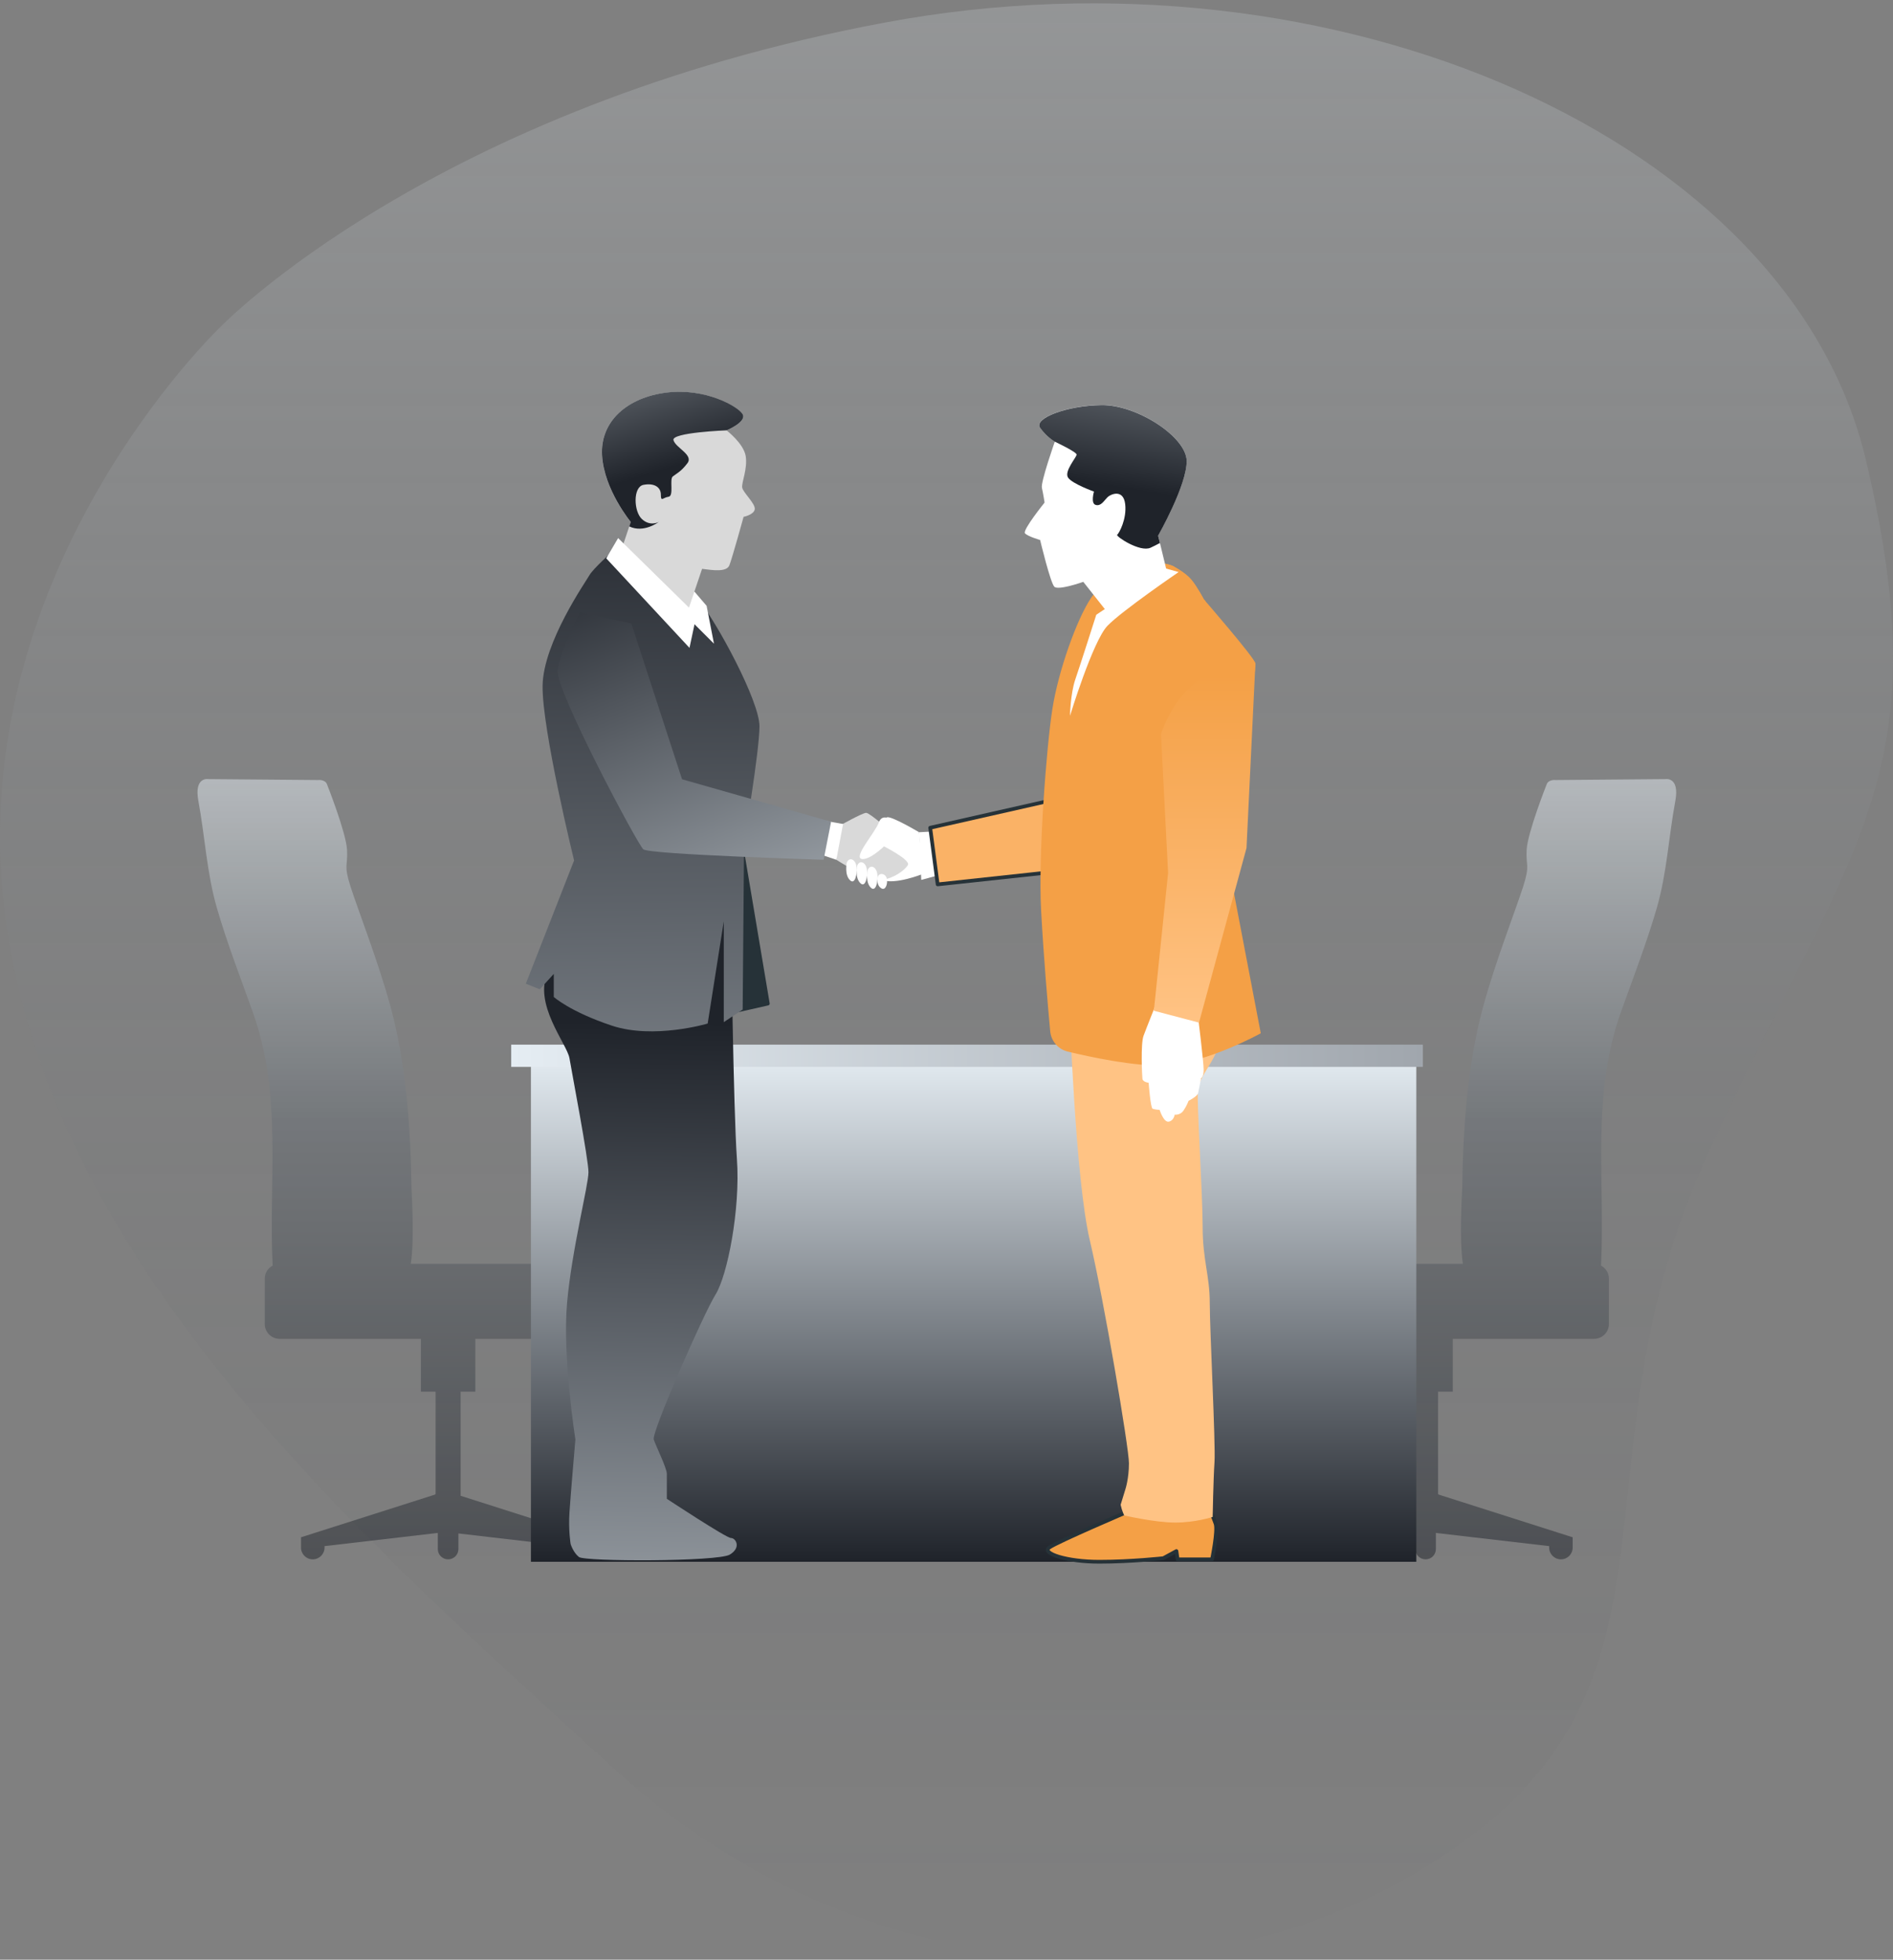 <svg width="508" height="526" viewBox="0 0 508 526" fill="none" xmlns="http://www.w3.org/2000/svg">
<rect x="0" y="0" width="508" height="526" fill="#808080" stroke="none"/>
<path d="M59.29 87.623C59.29 87.623 -11.852 154.986 1.722 248.445C15.296 341.904 98.538 414.082 164.108 474.139C229.679 534.197 322.619 542.444 389.693 496.481C456.767 450.517 420.408 392.403 458.388 309.518C496.369 226.648 521.026 209.079 500.687 123.322C480.363 37.58 358.639 -16.601 237.417 6.064C116.179 28.729 59.29 87.623 59.29 87.623Z" fill="url(#paint0_linear_7754_14295)"/>
<g clip-path="url(#clip0_7754_14295)">
<path d="M336.997 343.225V355.365C336.997 357.575 338.797 359.365 340.997 359.365H375.257V373.535H379.207V401.485L344.267 412.625V415.385C344.267 417.135 345.677 418.545 347.427 418.545C349.177 418.545 350.587 417.135 350.587 415.385V414.995L379.797 411.595V415.785C379.797 417.305 381.037 418.545 382.567 418.545C384.097 418.545 385.327 417.305 385.327 415.785V411.455L415.727 414.995V415.385C415.727 417.135 417.137 418.545 418.887 418.545C420.637 418.545 422.037 417.135 422.037 415.385V412.625L386.117 401.175L385.917 401.015V373.535H389.867V359.365H427.767C429.977 359.365 431.767 357.575 431.767 355.365V343.225C431.767 341.695 430.917 340.375 429.647 339.695C430.767 316.645 426.977 294.095 434.987 271.645C438.197 262.655 441.877 253.165 444.597 243.765C447.337 234.325 447.797 224.585 449.587 214.965C450.797 208.395 446.907 209.125 446.907 209.125L417.477 209.375C417.477 209.375 415.527 209.125 415.037 210.585C415.037 210.585 409.927 223.485 409.687 228.105C409.447 232.725 410.657 231.995 408.717 238.075C406.767 244.155 401.177 258.505 398.017 270.185C393.757 285.875 392.657 302.535 392.387 318.735C392.347 320.595 391.547 332.565 392.577 339.225H340.997C338.797 339.225 336.997 341.015 336.997 343.225Z" fill="url(#paint1_linear_7754_14295)"/>
<path d="M165.819 343.225V355.365C165.819 357.575 164.019 359.365 161.819 359.365H127.559V373.535H123.609V401.485L158.549 412.625V415.385C158.549 417.135 157.139 418.545 155.389 418.545C153.639 418.545 152.229 417.135 152.229 415.385V414.995L123.019 411.595V415.785C123.019 417.305 121.779 418.545 120.249 418.545C118.719 418.545 117.489 417.305 117.489 415.785V411.455L87.089 414.995V415.385C87.089 417.135 85.679 418.545 83.929 418.545C82.179 418.545 80.779 417.135 80.779 415.385V412.625L116.699 401.175L116.899 401.015V373.535H112.949V359.365H75.049C72.839 359.365 71.049 357.575 71.049 355.365V343.225C71.049 341.695 71.899 340.375 73.169 339.695C72.049 316.645 75.839 294.095 67.829 271.645C64.619 262.655 60.939 253.165 58.219 243.765C55.479 234.325 55.019 224.585 53.229 214.965C52.019 208.395 55.909 209.125 55.909 209.125L85.339 209.375C85.339 209.375 87.289 209.125 87.779 210.585C87.779 210.585 92.889 223.485 93.129 228.105C93.369 232.725 92.159 231.995 94.099 238.075C96.049 244.155 101.639 258.505 104.799 270.185C109.059 285.875 110.159 302.535 110.429 318.735C110.469 320.595 111.269 332.565 110.239 339.225H161.819C164.019 339.225 165.819 341.015 165.819 343.225Z" fill="url(#paint2_linear_7754_14295)"/>
<path d="M380.078 282.635H142.479V419.195H380.078V282.635Z" fill="url(#paint3_linear_7754_14295)"/>
<path d="M381.839 280.395H137.189V286.365H381.839V280.395Z" fill="url(#paint4_linear_7754_14295)"/>
<path d="M199.039 227.624L206.049 269.374L196.169 271.614L186.289 239.414L199.039 227.624Z" fill="#263238" stroke="#263238" stroke-linecap="round" stroke-linejoin="round"/>
<path d="M196.169 248.025C196.169 248.025 196.809 297.755 197.759 311.135C198.719 324.525 195.209 342.375 192.019 347.475C188.829 352.575 174.809 384.455 175.439 386.365C176.069 388.275 178.949 394.015 178.949 395.605V402.295C178.949 402.295 194.889 412.815 196.159 412.815C197.429 412.815 199.029 415.365 195.839 417.275C192.649 419.185 156.949 419.185 155.359 417.915C153.769 416.645 153.129 414.405 153.129 414.405C153.129 414.405 152.499 410.675 152.819 405.895C153.139 401.115 154.409 386.355 154.409 386.355C154.409 386.355 150.899 364.045 152.179 349.695C153.459 335.345 157.919 318.135 157.919 314.635C157.919 311.135 153.459 287.855 152.819 284.035C152.179 280.205 142.939 269.375 147.079 260.765C151.219 252.155 154.409 238.455 155.689 237.495C156.959 236.535 174.179 235.905 181.189 237.495C188.199 239.085 195.849 239.085 196.169 248.015V248.025Z" fill="url(#paint5_linear_7754_14295)"/>
<path d="M164.569 147.804C164.569 147.804 159.129 152.684 158.189 154.374C157.249 156.064 145.799 172.394 145.609 184.034C145.419 195.674 154.059 230.964 154.059 230.964L141.109 264.034L144.859 265.534L148.609 261.404V267.594C148.609 267.594 152.929 271.534 164.189 275.294C175.449 279.044 189.909 274.734 189.909 274.734L194.229 247.294V274.354L199.299 270.974L199.679 225.894C199.679 225.894 203.809 201.684 203.809 194.924C203.809 188.164 192.359 166.954 187.289 160.764C182.219 154.574 173.779 149.504 171.329 147.624C168.889 145.744 164.569 147.814 164.569 147.814V147.804Z" fill="url(#paint6_linear_7754_14295)"/>
<path d="M185.15 157.385L186.23 158.645L189.62 162.605L191.6 172.775L182.91 164.095C182.91 164.095 184.03 158.875 185.15 157.385Z" fill="white"/>
<path d="M194.978 115.514C194.978 115.514 199.548 119.014 200.108 122.394C200.668 125.774 198.978 129.524 199.168 130.844C199.358 132.164 202.738 135.164 202.548 136.664C202.358 138.164 199.548 138.724 199.548 138.724C199.548 138.724 196.478 149.864 195.728 151.744C194.978 153.624 191.228 153.054 188.408 152.684L183.338 167.704L166.628 147.994L169.258 140.114C169.258 140.114 162.128 131.484 161.558 122.284C160.988 113.084 168.318 106.704 178.828 105.394C189.338 104.084 198.158 109.144 199.288 111.214C200.418 113.274 194.968 115.534 194.968 115.534L194.978 115.514Z" fill="#D9D9D9"/>
<path d="M194.979 115.514C194.979 115.514 200.419 113.264 199.299 111.194C198.169 109.134 189.349 104.064 178.839 105.374C168.329 106.684 161.009 113.074 161.569 122.264C162.129 131.454 169.269 140.094 169.269 140.094L168.869 141.294C172.759 143.184 176.779 140.094 176.779 140.094C176.779 140.094 174.529 141.404 172.279 139.344C170.029 137.284 169.839 130.714 172.659 130.144C175.479 129.584 177.349 130.704 177.349 132.774C177.349 134.844 177.909 133.524 179.409 133.334C180.909 133.144 179.599 128.644 180.539 127.894C181.479 127.144 182.789 126.584 184.479 124.324C186.169 122.074 181.289 120.194 180.729 118.134C180.169 116.074 194.999 115.504 194.999 115.504L194.979 115.514Z" fill="url(#paint7_linear_7754_14295)"/>
<path d="M165.879 144.425L186.909 165.075L185.029 173.895L162.689 149.865L165.879 144.425Z" fill="white"/>
<path d="M246.63 223.374C246.63 223.374 239.23 218.974 238.03 219.374C236.83 219.774 225.23 228.174 226.03 230.174C226.83 232.174 233.03 234.774 236.63 236.174C240.23 237.574 247.63 234.574 247.63 234.574L246.63 223.374Z" fill="white"/>
<path d="M225.039 221.775C225.039 221.775 231.439 218.175 232.439 218.175C233.439 218.175 239.239 223.375 239.239 223.375L236.839 226.975C236.839 226.975 244.439 230.775 243.639 232.175C242.839 233.575 239.839 235.775 236.639 236.175C233.439 236.575 224.439 230.775 224.439 230.775L225.039 221.775Z" fill="#D9D9D9"/>
<path d="M220.639 220.175L226.239 221.175L224.439 230.775L219.639 229.175L220.639 220.175Z" fill="white"/>
<path d="M155.639 164.374C155.639 164.374 150.239 174.774 149.639 179.974C149.039 185.174 171.039 226.574 172.639 227.964C174.239 229.364 221.029 230.764 221.029 230.764L223.029 220.564L183.029 209.164L169.429 167.364" fill="url(#paint8_linear_7754_14295)"/>
<path d="M239.629 220.374C239.629 220.374 236.829 217.974 235.829 220.774C234.829 223.574 228.629 230.374 231.429 230.574C234.229 230.774 239.429 224.974 239.429 224.974" fill="white"/>
<path d="M227.239 231.574C227.239 231.574 226.519 234.954 228.239 236.374C229.439 237.364 230.129 234.574 229.839 232.574C229.539 230.504 227.839 229.974 227.239 231.574Z" fill="white"/>
<path d="M230.028 232.375C230.028 232.375 229.308 235.755 231.028 237.175C232.228 238.165 232.918 235.375 232.628 233.375C232.328 231.305 230.628 230.775 230.028 232.375Z" fill="white"/>
<path d="M232.829 233.574C232.829 233.574 232.109 236.954 233.829 238.374C235.029 239.364 235.719 236.574 235.429 234.574C235.129 232.504 233.429 231.974 232.829 233.574Z" fill="white"/>
<path d="M235.609 235.204C235.609 235.204 234.939 237.484 236.529 238.444C237.639 239.114 238.269 237.224 237.999 235.884C237.719 234.494 236.159 234.134 235.609 235.214V235.204Z" fill="white"/>
<path d="M246.629 223.375L247.229 236.175L251.629 234.975L250.629 223.175L246.629 223.375Z" fill="white"/>
<path d="M249.629 222.175L251.629 237.375L285.029 233.775L285.829 213.975L249.629 222.175Z" fill="#FAB266" stroke="#263238" stroke-linecap="round" stroke-linejoin="round"/>
<path d="M303.269 405.484C303.269 405.484 283.829 413.774 281.589 415.364C279.349 416.954 286.369 419.194 294.979 419.194C303.589 419.194 312.189 418.234 312.189 418.234L315.699 416.324L316.019 418.554H325.259C325.259 418.554 326.849 410.904 326.219 408.994C325.579 407.084 324.629 405.164 324.629 405.164L303.269 405.484Z" fill="#F4A046" stroke="#263238" stroke-linecap="round" stroke-linejoin="round"/>
<path d="M287.02 270.975C287.02 270.975 288.61 316.555 292.44 332.815C296.27 349.075 302.96 388.595 302.96 392.745C302.96 396.895 302 399.755 302 399.755L300.73 403.895C301.05 405.485 301.69 406.765 301.69 406.765C301.69 406.765 309.98 408.675 315.4 408.675C320.82 408.675 325.43 407.165 325.43 407.165C325.43 407.165 325.6 397.195 325.92 392.415C326.24 387.635 324.65 357.035 324.65 349.705C324.65 342.375 322.74 338.225 322.74 329.305C322.74 320.385 321.15 296.475 321.47 292.645C321.79 288.815 326.25 284.675 327.21 279.895C328.17 275.115 329.12 270.015 329.12 270.015L287.04 270.975H287.02Z" fill="#FFC384"/>
<path d="M314.749 151.914C314.749 151.914 318.099 153.664 319.689 155.584C321.279 157.494 323.039 160.844 323.039 160.844C323.039 160.844 336.589 176.464 336.909 178.054C337.229 179.644 329.259 229.854 329.259 229.854L338.339 277.344C338.339 277.344 323.679 285.474 312.519 285.954C304.659 286.294 292.849 283.784 286.559 282.264C283.969 281.644 282.069 279.444 281.829 276.794C281.209 270.124 280.059 256.834 279.379 244.194C278.599 229.544 280.809 200.524 282.409 190.324C283.999 180.124 288.939 166.254 292.769 160.524C296.589 154.784 307.109 148.894 314.759 151.914H314.749Z" fill="#F4A046"/>
<path d="M323.038 160.844C323.038 160.844 321.288 157.494 319.688 155.584C318.098 153.674 314.748 151.914 314.748 151.914C308.398 149.394 300.068 153.044 295.238 157.644C294.608 159.064 289.568 170.564 287.178 179.964C284.628 190.004 284.948 202.594 284.948 202.594C284.948 202.594 293.398 191.754 304.868 179.004C312.498 170.524 319.638 164.514 323.558 161.444C323.228 161.064 323.038 160.844 323.038 160.844Z" fill="#F4A046"/>
<path d="M294.189 165.024C294.189 165.024 289.889 178.534 288.569 182.354C287.259 186.174 287.139 192.154 287.139 192.154C287.139 192.154 293.279 172.004 297.219 167.944C301.159 163.884 316.299 153.544 316.299 153.544L312.829 152.584L294.179 165.014L294.189 165.024Z" fill="white"/>
<path d="M310.309 269.294C310.309 269.294 307.659 275.884 306.869 278.044C306.079 280.204 306.479 288.664 306.579 289.554C306.679 290.444 308.249 290.634 308.249 290.634C308.249 290.634 308.739 297.414 309.329 297.614C309.919 297.814 311.199 297.914 311.199 297.914C311.199 297.914 312.279 301.354 313.659 301.064C315.039 300.774 315.229 299.194 315.229 299.194C315.229 299.194 316.699 299.394 317.589 298.114C318.469 296.834 318.969 295.464 318.969 295.464C318.969 295.464 321.329 294.284 321.529 293.394C321.729 292.514 322.319 289.364 322.319 289.364C322.319 289.364 323.009 289.164 323.009 287.104C323.009 285.044 321.439 272.354 321.439 272.354L310.329 269.304L310.309 269.294Z" fill="white"/>
<path d="M329.728 173.754L336.898 178.054L334.508 227.624L321.758 274.484L309.648 271.294L313.468 234.314L311.558 197.024C311.558 197.024 314.268 188.334 320.488 183.554" fill="url(#paint9_linear_7754_14295)"/>
<path d="M283.07 118.524C283.07 118.524 279.24 129.404 279.6 130.954C279.96 132.504 280.32 134.894 280.32 134.894C280.32 134.894 274.34 142.304 275.06 143.144C275.78 143.984 279.12 144.934 279.12 144.934C279.12 144.934 281.87 156.414 282.94 157.484C284.01 158.554 290.71 156.174 290.71 156.174L297.88 165.254L313.18 153.614L310.79 143.734C310.79 143.734 318.56 130.104 318.44 123.654C318.32 117.204 305.05 108.594 295.61 108.714C286.17 108.834 277.32 112.304 279.11 114.814C280.9 117.324 283.05 118.524 283.05 118.524H283.07Z" fill="white"/>
<path d="M310.799 143.755C310.799 143.755 318.569 130.125 318.449 123.675C318.329 117.225 305.059 108.615 295.619 108.735C286.179 108.855 277.329 112.325 279.119 114.835C280.909 117.345 283.059 118.545 283.059 118.545C283.059 118.545 288.919 121.295 288.919 122.015C288.919 122.735 285.449 126.555 286.649 128.235C287.849 129.905 293.579 131.945 293.579 131.945C293.579 131.945 292.619 135.175 294.059 135.535C295.489 135.895 296.209 134.455 297.169 133.505C298.129 132.545 301.469 131.235 301.949 135.295C302.429 139.355 300.279 143.185 299.799 143.545C299.319 143.905 305.899 148.325 308.759 147.015C309.519 146.665 310.389 146.225 311.269 145.755L310.789 143.785L310.799 143.755Z" fill="url(#paint10_linear_7754_14295)"/>
</g>
<defs>
<linearGradient id="paint0_linear_7754_14295" x1="254" y1="0.895" x2="254" y2="525.895" gradientUnits="userSpaceOnUse">
<stop stop-color="#E5EDF3" stop-opacity="0.2"/>
<stop offset="1" stop-color="#1F232A" stop-opacity="0"/>
</linearGradient>
<linearGradient id="paint1_linear_7754_14295" x1="393.409" y1="209.101" x2="393.409" y2="418.545" gradientUnits="userSpaceOnUse">
<stop stop-color="#E5EDF3" stop-opacity="0.5"/>
<stop offset="0.435" stop-color="#6B7177" stop-opacity="0.5"/>
<stop offset="1" stop-color="#1F232A" stop-opacity="0.5"/>
</linearGradient>
<linearGradient id="paint2_linear_7754_14295" x1="109.408" y1="209.101" x2="109.408" y2="418.545" gradientUnits="userSpaceOnUse">
<stop stop-color="#E5EDF3" stop-opacity="0.5"/>
<stop offset="0.435" stop-color="#6B7177" stop-opacity="0.5"/>
<stop offset="1" stop-color="#1F232A" stop-opacity="0.5"/>
</linearGradient>
<linearGradient id="paint3_linear_7754_14295" x1="261.279" y1="282.635" x2="261.279" y2="419.195" gradientUnits="userSpaceOnUse">
<stop stop-color="#E5EDF3"/>
<stop offset="1" stop-color="#1F232A"/>
</linearGradient>
<linearGradient id="paint4_linear_7754_14295" x1="137.189" y1="283.38" x2="381.839" y2="283.38" gradientUnits="userSpaceOnUse">
<stop stop-color="#E5EDF3"/>
<stop offset="1" stop-color="#A0A6AD"/>
</linearGradient>
<linearGradient id="paint5_linear_7754_14295" x1="164" y1="538.395" x2="168.5" y2="274.395" gradientUnits="userSpaceOnUse">
<stop stop-color="#E5EDF3"/>
<stop offset="1" stop-color="#1F232A"/>
</linearGradient>
<linearGradient id="paint6_linear_7754_14295" x1="176.5" y1="506.895" x2="172" y2="120.395" gradientUnits="userSpaceOnUse">
<stop stop-color="#E5EDF3"/>
<stop offset="1" stop-color="#1F232A"/>
</linearGradient>
<linearGradient id="paint7_linear_7754_14295" x1="150.5" y1="45.395" x2="175.5" y2="126.895" gradientUnits="userSpaceOnUse">
<stop stop-color="#E5EDF3"/>
<stop offset="1" stop-color="#1F232A"/>
</linearGradient>
<linearGradient id="paint8_linear_7754_14295" x1="232" y1="309.895" x2="165.5" y2="139.895" gradientUnits="userSpaceOnUse">
<stop stop-color="#E5EDF3"/>
<stop offset="1" stop-color="#1F232A"/>
</linearGradient>
<linearGradient id="paint9_linear_7754_14295" x1="323.273" y1="173.754" x2="323.273" y2="274.484" gradientUnits="userSpaceOnUse">
<stop offset="0.075" stop-color="#F4A046"/>
<stop offset="1" stop-color="#FFC384"/>
</linearGradient>
<linearGradient id="paint10_linear_7754_14295" x1="311.5" y1="40.395" x2="297.5" y2="130.395" gradientUnits="userSpaceOnUse">
<stop stop-color="#E5EDF3"/>
<stop offset="1" stop-color="#1F232A"/>
</linearGradient>
<clipPath id="clip0_7754_14295">
<rect width="401.92" height="375.3" fill="white" transform="translate(53 44.895)"/>
</clipPath>
</defs>
</svg>
